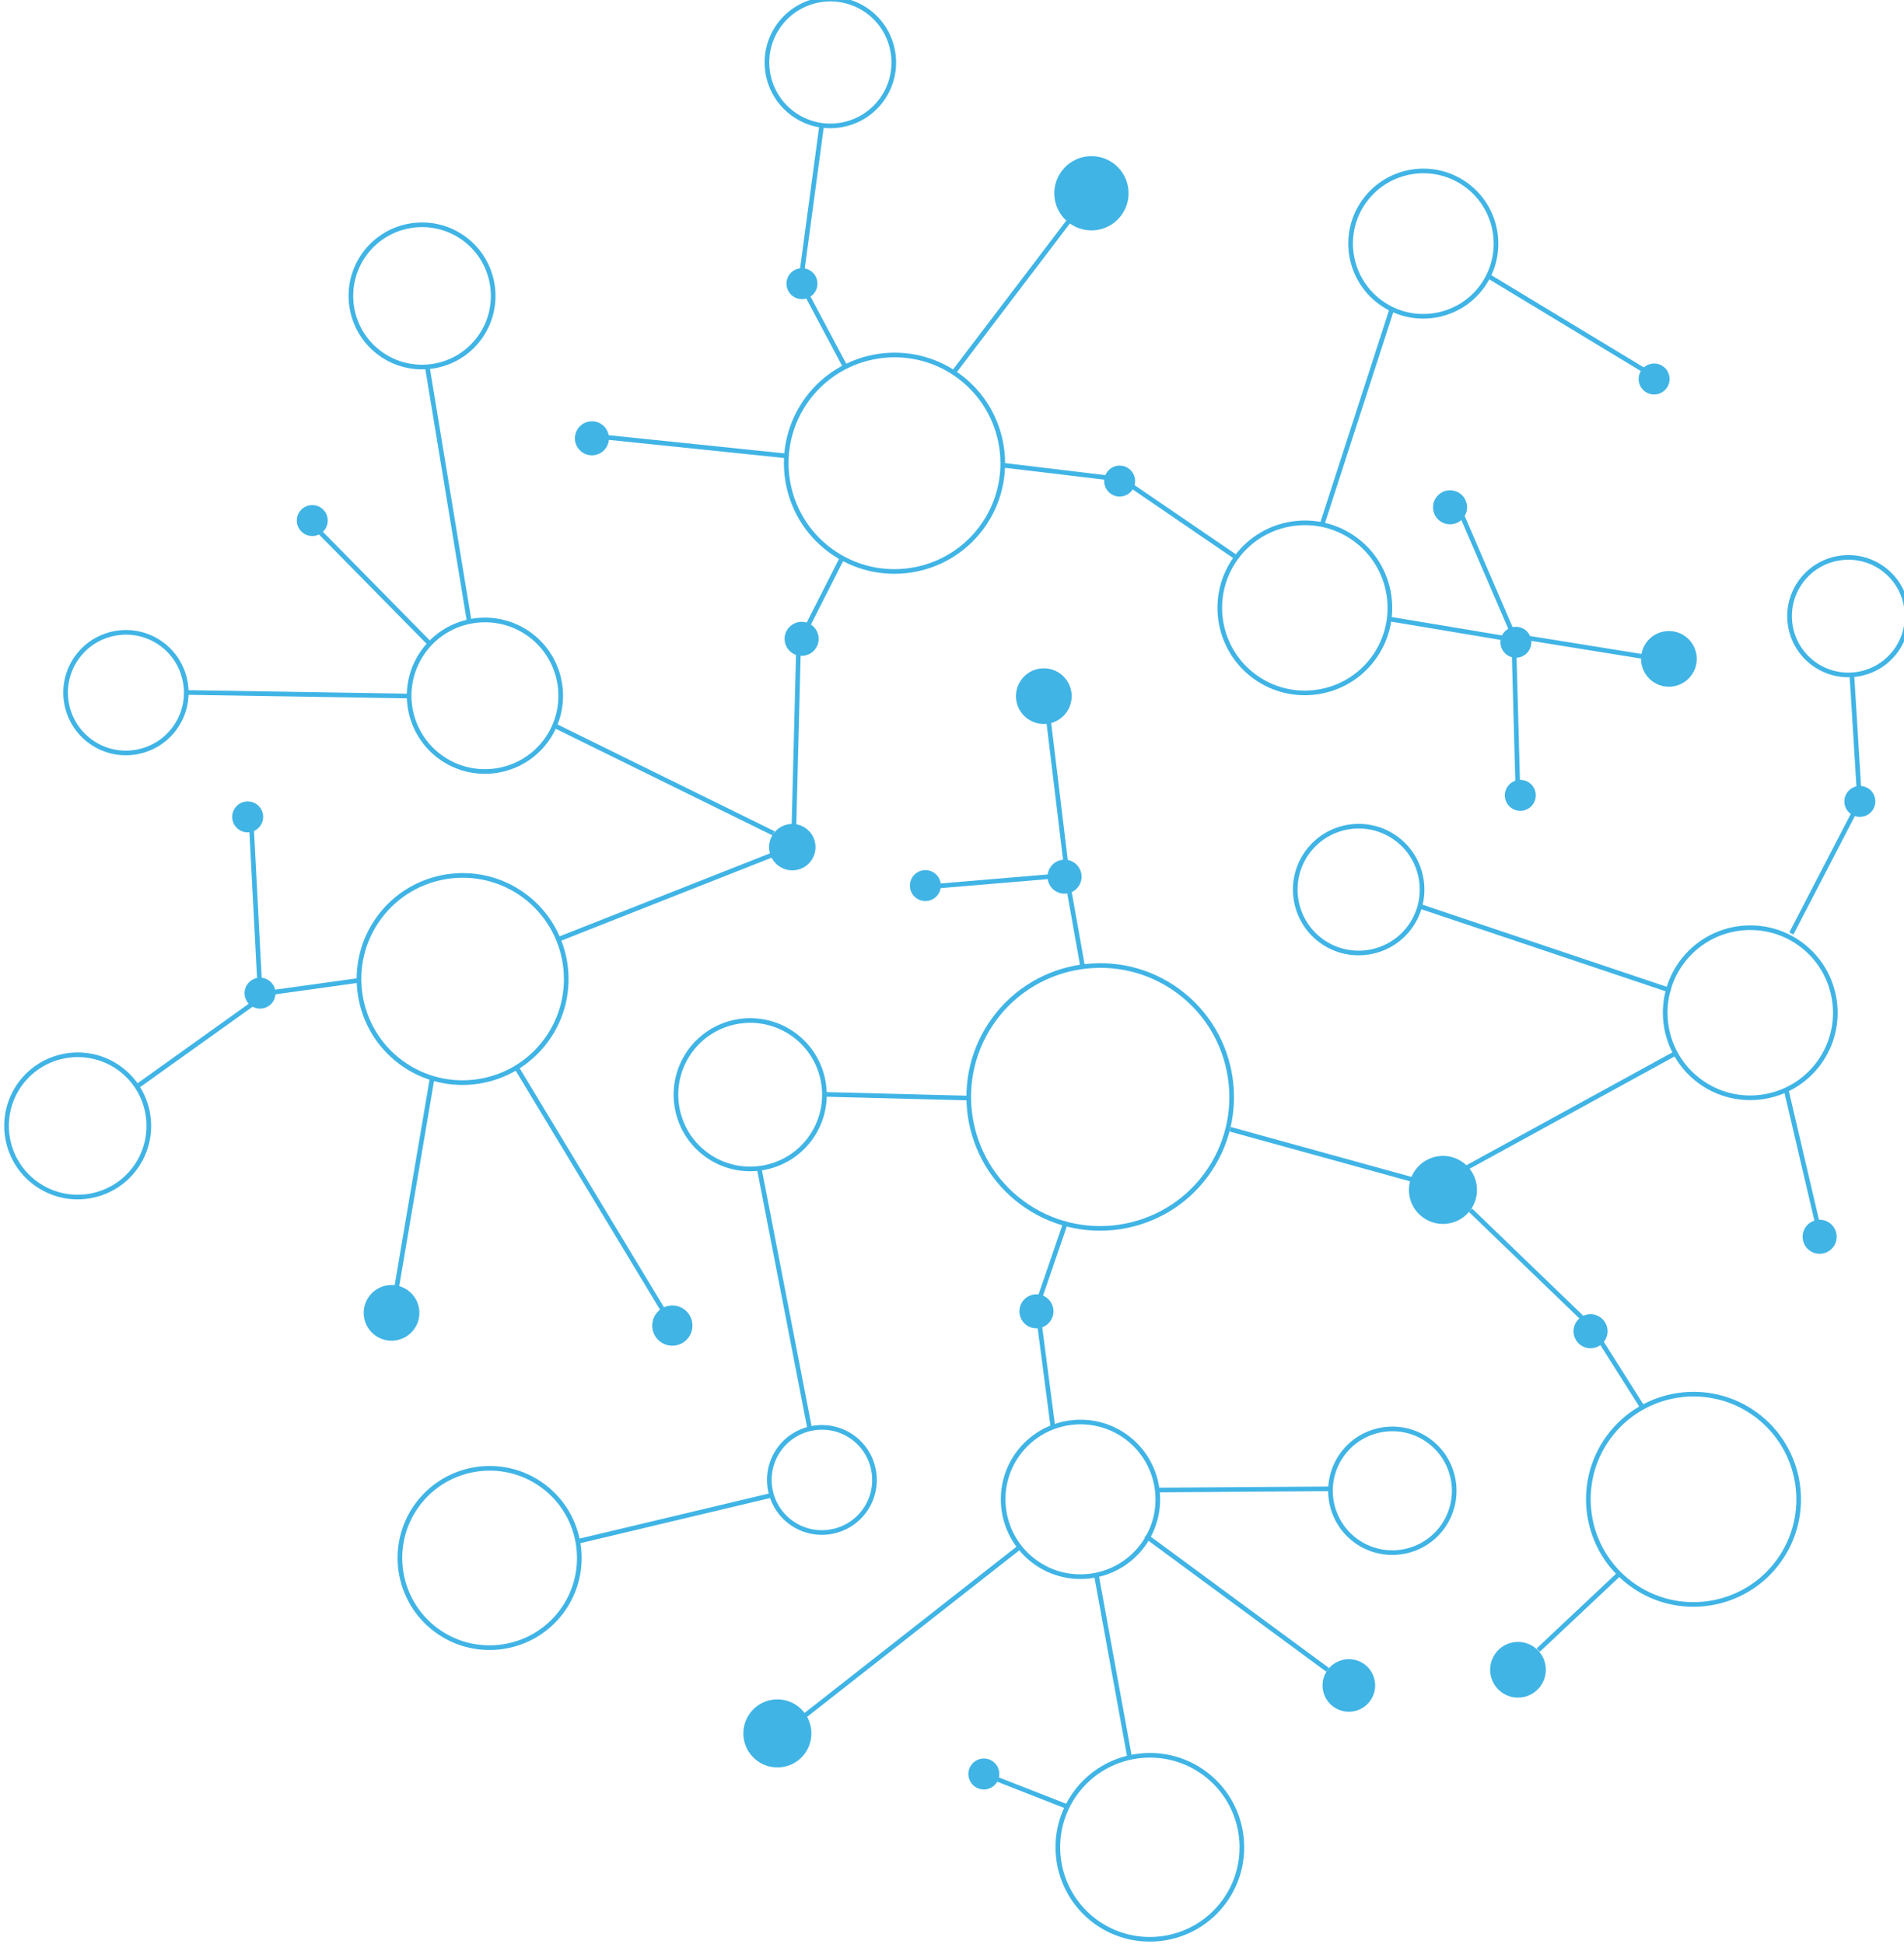<?xml version="1.0" encoding="UTF-8" standalone="no"?>
<!-- Created with Inkscape (http://www.inkscape.org/) -->

<svg
   xmlns:dc="http://purl.org/dc/elements/1.1/"
   xmlns:cc="http://creativecommons.org/ns#"
   xmlns:rdf="http://www.w3.org/1999/02/22-rdf-syntax-ns#"
   xmlns:svg="http://www.w3.org/2000/svg"
   xmlns="http://www.w3.org/2000/svg"
   xmlns:sodipodi="http://sodipodi.sourceforge.net/DTD/sodipodi-0.dtd"
   xmlns:inkscape="http://www.inkscape.org/namespaces/inkscape"
   width="36.852mm"
   height="37.626mm"
   viewBox="0 0 36.852 37.626"
   version="1.1"
   id="svg7529"
   inkscape:version="0.92.3 (2405546, 2018-03-11)"
   sodipodi:docname="jax-cyan.svg">
  <defs
     id="defs7523">
    <clipPath
       clipPathUnits="userSpaceOnUse"
       id="clipPath818">
      <path
         d="M 0,792 H 612 V 0 H 0 Z"
         id="path816"
         inkscape:connector-curvature="0" />
    </clipPath>
  </defs>
  <sodipodi:namedview
     id="base"
     pagecolor="#ffffff"
     bordercolor="#666666"
     borderopacity="1.0"
     inkscape:pageopacity="0.0"
     inkscape:pageshadow="2"
     inkscape:zoom="0.35"
     inkscape:cx="509.64213"
     inkscape:cy="288.24743"
     inkscape:document-units="mm"
     inkscape:current-layer="layer1"
     showgrid="false"
     fit-margin-top="0"
     fit-margin-left="0"
     fit-margin-right="0"
     fit-margin-bottom="0"
     inkscape:window-width="1920"
     inkscape:window-height="1051"
     inkscape:window-x="1920"
     inkscape:window-y="0"
     inkscape:window-maximized="1" />
  <g
     inkscape:label="Layer 1"
     inkscape:groupmode="layer"
     id="layer1"
     transform="translate(148.45,-187.473)">
    <g
       transform="matrix(0.353,0,0,-0.353,-277.4,285.816)"
       id="g812">
      <g
         id="g814"
         clip-path="url(#clipPath818)">
        <g
           id="g820"
           transform="translate(406.419,184.638)">
          <path
             d="m 0,0 c 0.61,0.83 1.779,1.008 2.608,0.396 0.83,-0.612 1.008,-1.78 0.398,-2.61 C 2.395,-3.044 1.226,-3.221 0.396,-2.608 -0.435,-1.998 -0.611,-0.83 0,0"
             style="fill:#40b4e5;fill-opacity:1;fill-rule:nonzero;stroke:none"
             id="path822"
             inkscape:connector-curvature="0" />
        </g>
        <g
           id="g824"
           transform="translate(418.558,181.808)">
          <path
             d="M 0,0 C 0.278,0.377 0.81,0.458 1.187,0.18 1.564,-0.098 1.645,-0.629 1.366,-1.006 1.088,-1.383 0.558,-1.464 0.181,-1.187 -0.197,-0.908 -0.277,-0.377 0,0"
             style="fill:#40b4e5;fill-opacity:1;fill-rule:nonzero;stroke:none"
             id="path826"
             inkscape:connector-curvature="0" />
        </g>
        <g
           id="g828"
           transform="translate(401.274,206.55)">
          <path
             d="M 0,0 C 0.36,0.49 1.051,0.595 1.542,0.234 2.032,-0.128 2.137,-0.818 1.775,-1.308 1.415,-1.798 0.725,-1.903 0.233,-1.542 -0.256,-1.18 -0.361,-0.49 0,0"
             style="fill:#40b4e5;fill-opacity:1;fill-rule:nonzero;stroke:none"
             id="path830"
             inkscape:connector-curvature="0" />
        </g>
        <g
           id="g832"
           transform="translate(385.537,207.5)">
          <path
             d="M 0,0 C 0.5,0.679 1.456,0.823 2.135,0.323 2.813,-0.177 2.959,-1.133 2.459,-1.812 1.958,-2.49 1.003,-2.637 0.324,-2.136 -0.355,-1.636 -0.5,-0.68 0,0"
             style="fill:#40b4e5;fill-opacity:1;fill-rule:nonzero;stroke:none"
             id="path834"
             inkscape:connector-curvature="0" />
        </g>
        <g
           id="g836"
           transform="translate(378.873,224.63)">
          <path
             d="M 0,0 C 0.278,0.377 0.809,0.458 1.187,0.18 1.563,-0.098 1.644,-0.629 1.366,-1.006 1.088,-1.383 0.557,-1.464 0.18,-1.187 -0.198,-0.908 -0.278,-0.377 0,0"
             style="fill:#40b4e5;fill-opacity:1;fill-rule:nonzero;stroke:none"
             id="path838"
             inkscape:connector-curvature="0" />
        </g>
        <g
           id="g840"
           transform="translate(378.195,234.296)">
          <path
             d="M 0,0 C 0.278,0.377 0.81,0.458 1.187,0.18 1.564,-0.099 1.645,-0.629 1.366,-1.006 1.088,-1.383 0.557,-1.464 0.18,-1.187 -0.198,-0.908 -0.278,-0.377 0,0"
             style="fill:#40b4e5;fill-opacity:1;fill-rule:nonzero;stroke:none"
             id="path842"
             inkscape:connector-curvature="0" />
        </g>
        <g
           id="g844"
           transform="translate(407.715,232.889)">
          <path
             d="M 0,0 C 0.417,0.565 1.214,0.687 1.778,0.27 2.346,-0.147 2.466,-0.943 2.05,-1.51 1.632,-2.076 0.836,-2.196 0.27,-1.78 -0.296,-1.363 -0.417,-0.566 0,0"
             style="fill:#40b4e5;fill-opacity:1;fill-rule:nonzero;stroke:none"
             id="path846"
             inkscape:connector-curvature="0" />
        </g>
        <g
           id="g848"
           transform="translate(415.353,230.528)">
          <path
             d="M 0,0 C 0.278,0.377 0.809,0.458 1.187,0.18 1.563,-0.098 1.644,-0.629 1.366,-1.006 1.088,-1.383 0.557,-1.464 0.18,-1.187 -0.198,-0.908 -0.278,-0.377 0,0"
             style="fill:#40b4e5;fill-opacity:1;fill-rule:nonzero;stroke:none"
             id="path850"
             inkscape:connector-curvature="0" />
        </g>
        <g
           id="g852"
           transform="translate(381.736,250.548)">
          <path
             d="M 0,0 C 0.278,0.377 0.81,0.458 1.187,0.18 1.564,-0.099 1.645,-0.629 1.366,-1.006 1.089,-1.384 0.558,-1.464 0.181,-1.187 -0.197,-0.908 -0.277,-0.377 0,0"
             style="fill:#40b4e5;fill-opacity:1;fill-rule:nonzero;stroke:none"
             id="path854"
             inkscape:connector-curvature="0" />
        </g>
        <g
           id="g856"
           transform="translate(422.916,231.068)">
          <path
             d="M 0,0 C 0.306,0.415 0.89,0.503 1.305,0.198 1.72,-0.107 1.808,-0.691 1.503,-1.106 1.197,-1.521 0.613,-1.609 0.198,-1.305 -0.217,-0.999 -0.305,-0.415 0,0"
             style="fill:#40b4e5;fill-opacity:1;fill-rule:nonzero;stroke:none"
             id="path858"
             inkscape:connector-curvature="0" />
        </g>
        <g
           id="g860"
           transform="translate(421.301,241.32)">
          <path
             d="M 0,0 C 0.5,0.679 1.456,0.824 2.135,0.324 2.813,-0.176 2.959,-1.132 2.459,-1.812 1.958,-2.49 1.003,-2.635 0.324,-2.135 -0.355,-1.635 -0.5,-0.679 0,0"
             style="fill:#40b4e5;fill-opacity:1;fill-rule:nonzero;stroke:none"
             id="path862"
             inkscape:connector-curvature="0" />
        </g>
        <g
           id="g864"
           transform="translate(408.5,244.111)">
          <path
             d="M 0,0 C 0.306,0.414 0.89,0.503 1.305,0.197 1.719,-0.108 1.808,-0.692 1.503,-1.107 1.196,-1.521 0.612,-1.61 0.197,-1.306 -0.218,-0.999 -0.306,-0.415 0,0"
             style="fill:#40b4e5;fill-opacity:1;fill-rule:nonzero;stroke:none"
             id="path866"
             inkscape:connector-curvature="0" />
        </g>
        <g
           id="g868"
           transform="translate(397.002,255.108)">
          <path
             d="M 0,0 C 0.307,0.415 0.891,0.503 1.306,0.198 1.72,-0.108 1.809,-0.692 1.502,-1.107 1.197,-1.521 0.613,-1.61 0.198,-1.306 -0.217,-0.999 -0.306,-0.415 0,0"
             style="fill:#40b4e5;fill-opacity:1;fill-rule:nonzero;stroke:none"
             id="path870"
             inkscape:connector-curvature="0" />
        </g>
        <g
           id="g872"
           transform="translate(408.586,263.54)">
          <path
             d="M 0,0 C 0.278,0.377 0.809,0.457 1.187,0.18 1.564,-0.099 1.644,-0.63 1.366,-1.007 1.088,-1.384 0.557,-1.465 0.18,-1.187 -0.198,-0.908 -0.278,-0.378 0,0"
             style="fill:#40b4e5;fill-opacity:1;fill-rule:nonzero;stroke:none"
             id="path874"
             inkscape:connector-curvature="0" />
        </g>
        <g
           id="g876"
           transform="translate(423.503,269.2)">
          <path
             d="M 0,0 C 0.667,0.906 1.941,1.099 2.847,0.432 3.752,-0.235 3.944,-1.509 3.277,-2.415 2.61,-3.32 1.337,-3.514 0.432,-2.847 -0.475,-2.18 -0.667,-0.906 0,0"
             style="fill:#40b4e5;fill-opacity:1;fill-rule:nonzero;stroke:none"
             id="path878"
             inkscape:connector-curvature="0" />
        </g>
        <g
           id="g880"
           transform="translate(426.004,252.712)">
          <path
             d="M 0,0 C 0.278,0.377 0.809,0.458 1.187,0.181 1.563,-0.098 1.644,-0.629 1.366,-1.006 1.088,-1.383 0.557,-1.465 0.18,-1.187 -0.198,-0.907 -0.278,-0.377 0,0"
             style="fill:#40b4e5;fill-opacity:1;fill-rule:nonzero;stroke:none"
             id="path882"
             inkscape:connector-curvature="0" />
        </g>
        <g
           id="g884"
           transform="translate(444.053,251.324)">
          <path
             d="M 0,0 C 0.306,0.415 0.89,0.504 1.305,0.198 1.719,-0.107 1.808,-0.691 1.502,-1.106 1.196,-1.521 0.612,-1.609 0.197,-1.305 -0.218,-0.999 -0.307,-0.415 0,0"
             style="fill:#40b4e5;fill-opacity:1;fill-rule:nonzero;stroke:none"
             id="path886"
             inkscape:connector-curvature="0" />
        </g>
        <g
           id="g888"
           transform="translate(447.731,243.873)">
          <path
             d="M 0,0 C 0.277,0.377 0.809,0.458 1.187,0.181 1.563,-0.098 1.644,-0.629 1.365,-1.006 1.088,-1.383 0.557,-1.464 0.18,-1.187 -0.198,-0.907 -0.278,-0.377 0,0"
             style="fill:#40b4e5;fill-opacity:1;fill-rule:nonzero;stroke:none"
             id="path890"
             inkscape:connector-curvature="0" />
        </g>
        <g
           id="g892"
           transform="translate(447.974,235.477)">
          <path
             d="M 0,0 C 0.277,0.377 0.81,0.458 1.187,0.181 1.563,-0.098 1.644,-0.629 1.365,-1.006 1.089,-1.383 0.557,-1.465 0.18,-1.187 -0.197,-0.909 -0.278,-0.377 0,0"
             style="fill:#40b4e5;fill-opacity:1;fill-rule:nonzero;stroke:none"
             id="path894"
             inkscape:connector-curvature="0" />
        </g>
        <g
           id="g896"
           transform="translate(455.574,243.364)">
          <path
             d="M 0,0 C 0.5,0.68 1.456,0.824 2.136,0.324 2.814,-0.176 2.959,-1.132 2.459,-1.811 1.958,-2.489 1.003,-2.635 0.324,-2.135 -0.354,-1.635 -0.5,-0.679 0,0"
             style="fill:#40b4e5;fill-opacity:1;fill-rule:nonzero;stroke:none"
             id="path898"
             inkscape:connector-curvature="0" />
        </g>
        <g
           id="g900"
           transform="translate(455.31,258.31)">
          <path
             d="M 0,0 C 0.277,0.377 0.81,0.458 1.187,0.181 1.563,-0.098 1.644,-0.629 1.366,-1.006 1.088,-1.384 0.557,-1.465 0.18,-1.187 -0.197,-0.908 -0.278,-0.377 0,0"
             style="fill:#40b4e5;fill-opacity:1;fill-rule:nonzero;stroke:none"
             id="path902"
             inkscape:connector-curvature="0" />
        </g>
        <g
           id="g904"
           transform="translate(466.59,235.145)">
          <path
             d="M 0,0 C 0.278,0.377 0.809,0.458 1.187,0.181 1.563,-0.098 1.644,-0.629 1.366,-1.006 1.088,-1.383 0.557,-1.464 0.18,-1.187 -0.198,-0.908 -0.278,-0.377 0,0"
             style="fill:#40b4e5;fill-opacity:1;fill-rule:nonzero;stroke:none"
             id="path906"
             inkscape:connector-curvature="0" />
        </g>
        <g
           id="g908"
           transform="translate(464.318,211.32)">
          <path
             d="M 0,0 C 0.307,0.415 0.891,0.503 1.306,0.198 1.72,-0.107 1.809,-0.691 1.503,-1.106 1.197,-1.521 0.613,-1.609 0.198,-1.305 -0.217,-0.999 -0.306,-0.415 0,0"
             style="fill:#40b4e5;fill-opacity:1;fill-rule:nonzero;stroke:none"
             id="path910"
             inkscape:connector-curvature="0" />
        </g>
        <g
           id="g912"
           transform="translate(442.912,214.443)">
          <path
             d="M 0,0 C 0.611,0.83 1.78,1.008 2.609,0.396 3.44,-0.216 3.617,-1.384 3.006,-2.214 2.396,-3.043 1.227,-3.221 0.396,-2.608 -0.434,-1.998 -0.61,-0.83 0,0"
             style="fill:#40b4e5;fill-opacity:1;fill-rule:nonzero;stroke:none"
             id="path914"
             inkscape:connector-curvature="0" />
        </g>
        <g
           id="g916"
           transform="translate(451.757,206.139)">
          <path
             d="M 0,0 C 0.306,0.415 0.89,0.503 1.305,0.197 1.719,-0.108 1.808,-0.692 1.502,-1.107 1.197,-1.521 0.613,-1.61 0.198,-1.306 -0.217,-0.999 -0.306,-0.415 0,0"
             style="fill:#40b4e5;fill-opacity:1;fill-rule:nonzero;stroke:none"
             id="path918"
             inkscape:connector-curvature="0" />
        </g>
        <g
           id="g920"
           transform="translate(447.299,187.928)">
          <path
             d="m 0,0 c 0.5,0.679 1.456,0.823 2.135,0.323 0.68,-0.5 0.824,-1.455 0.324,-2.135 C 1.959,-2.49 1.003,-2.637 0.324,-2.136 -0.354,-1.636 -0.5,-0.68 0,0"
             style="fill:#40b4e5;fill-opacity:1;fill-rule:nonzero;stroke:none"
             id="path922"
             inkscape:connector-curvature="0" />
        </g>
        <g
           id="g924"
           transform="translate(438.094,187.017)">
          <path
             d="M 0,0 C 0.473,0.641 1.375,0.777 2.016,0.306 2.657,-0.167 2.795,-1.069 2.321,-1.711 1.85,-2.353 0.946,-2.489 0.306,-2.017 -0.335,-1.544 -0.473,-0.642 0,0"
             style="fill:#40b4e5;fill-opacity:1;fill-rule:nonzero;stroke:none"
             id="path926"
             inkscape:connector-curvature="0" />
        </g>
        <g
           id="g928"
           transform="translate(421.375,207.232)">
          <path
             d="M 0,0 C 0.306,0.415 0.89,0.504 1.305,0.198 1.719,-0.107 1.808,-0.691 1.503,-1.106 1.197,-1.521 0.613,-1.609 0.198,-1.305 -0.217,-0.999 -0.306,-0.415 0,0"
             style="fill:#40b4e5;fill-opacity:1;fill-rule:nonzero;stroke:none"
             id="path930"
             inkscape:connector-curvature="0" />
        </g>
        <g
           id="g932"
           transform="translate(431.414,181.452)">
          <path
             d="m 0,0 c 2.297,-1.691 2.79,-4.937 1.098,-7.235 -1.693,-2.298 -4.939,-2.79 -7.236,-1.099 -2.299,1.693 -2.79,4.939 -1.098,7.236 C -5.543,1.2 -2.297,1.692 0,0 m -5.987,-8.129 c 2.184,-1.608 5.271,-1.141 6.88,1.044 1.609,2.186 1.141,5.272 -1.044,6.88 -2.185,1.609 -5.271,1.142 -6.88,-1.044 -1.61,-2.184 -1.141,-5.27 1.044,-6.88"
             style="fill:#40b4e5;fill-opacity:1;fill-rule:nonzero;stroke:none"
             id="path934"
             inkscape:connector-curvature="0" />
        </g>
        <g
           id="g936"
           transform="translate(427.132,199.885)">
          <path
             d="m 0,0 c 1.939,-1.429 2.355,-4.169 0.926,-6.109 -1.428,-1.94 -4.169,-2.355 -6.108,-0.927 -1.94,1.429 -2.356,4.17 -0.928,6.109 C -4.681,1.013 -1.94,1.429 0,0 m -5.031,-6.831 c 1.826,-1.346 4.407,-0.954 5.752,0.873 1.346,1.827 0.955,4.408 -0.872,5.753 -1.827,1.346 -4.408,0.954 -5.754,-0.873 -1.345,-1.826 -0.954,-4.407 0.874,-5.753"
             style="fill:#40b4e5;fill-opacity:1;fill-rule:nonzero;stroke:none"
             id="path938"
             inkscape:connector-curvature="0" />
        </g>
        <g
           id="g940"
           transform="translate(443.728,199.672)">
          <path
             d="M 0,0 C 1.562,-1.15 1.897,-3.359 0.747,-4.923 -0.404,-6.485 -2.613,-6.82 -4.176,-5.669 -5.739,-4.518 -6.074,-2.31 -4.922,-0.747 -3.771,0.816 -1.563,1.151 0,0 m -4.025,-5.464 c 1.451,-1.069 3.499,-0.758 4.567,0.693 1.067,1.45 0.757,3.499 -0.693,4.566 -1.451,1.068 -3.499,0.758 -4.567,-0.692 -1.068,-1.451 -0.758,-3.499 0.693,-4.567"
             style="fill:#40b4e5;fill-opacity:1;fill-rule:nonzero;stroke:none"
             id="path942"
             inkscape:connector-curvature="0" />
        </g>
        <g
           id="g944"
           transform="translate(461.649,201.117)">
          <path
             d="m 0,0 c 2.618,-1.929 3.179,-5.628 1.251,-8.244 -1.928,-2.618 -5.626,-3.179 -8.244,-1.25 -2.617,1.928 -3.178,5.626 -1.25,8.243 C -6.315,1.366 -2.618,1.928 0,0 m -6.842,-9.289 c 2.505,-1.846 6.044,-1.31 7.889,1.195 1.844,2.504 1.307,6.043 -1.198,7.889 -2.504,1.845 -6.042,1.308 -7.887,-1.197 -1.845,-2.504 -1.308,-6.043 1.196,-7.887"
             style="fill:#40b4e5;fill-opacity:1;fill-rule:nonzero;stroke:none"
             id="path946"
             inkscape:connector-curvature="0" />
        </g>
        <g
           id="g948"
           transform="translate(429.974,224.343)">
          <path
             d="m 0,0 c 3.258,-2.4 3.956,-7.002 1.557,-10.26 -2.4,-3.259 -7.003,-3.956 -10.261,-1.557 -3.257,2.4 -3.956,7.003 -1.556,10.26 C -7.861,1.702 -3.258,2.398 0,0 m -8.553,-11.612 c 3.145,-2.317 7.588,-1.642 9.905,1.503 2.316,3.145 1.642,7.588 -1.503,9.904 -3.145,2.316 -7.588,1.642 -9.905,-1.502 -2.316,-3.146 -1.642,-7.588 1.503,-9.905"
             style="fill:#40b4e5;fill-opacity:1;fill-rule:nonzero;stroke:none"
             id="path950"
             inkscape:connector-curvature="0" />
        </g>
        <g
           id="g952"
           transform="translate(408.921,221.938)">
          <path
             d="M 0,0 C 1.865,-1.373 2.264,-4.007 0.891,-5.871 -0.482,-7.736 -3.116,-8.135 -4.981,-6.762 -6.845,-5.389 -7.245,-2.755 -5.872,-0.89 -4.499,0.974 -1.865,1.373 0,0 m -4.83,-6.557 c 1.752,-1.29 4.226,-0.915 5.516,0.836 1.29,1.752 0.914,4.226 -0.837,5.516 -1.751,1.29 -4.226,0.915 -5.516,-0.836 -1.29,-1.752 -0.914,-4.226 0.837,-5.516"
             style="fill:#40b4e5;fill-opacity:1;fill-rule:nonzero;stroke:none"
             id="path954"
             inkscape:connector-curvature="0" />
        </g>
        <g
           id="g956"
           transform="translate(412.149,199.856)">
          <path
             d="m 0,0 c 1.337,-0.985 1.623,-2.874 0.638,-4.211 -0.985,-1.337 -2.873,-1.623 -4.21,-0.639 -1.337,0.985 -1.624,2.875 -0.639,4.211 C -3.227,0.698 -1.337,0.985 0,0 m -3.421,-4.645 c 1.224,-0.901 2.952,-0.639 3.855,0.585 0.901,1.224 0.638,2.955 -0.585,3.855 -1.224,0.902 -2.954,0.64 -3.855,-0.585 -0.902,-1.224 -0.64,-2.953 0.585,-3.855"
             style="fill:#40b4e5;fill-opacity:1;fill-rule:nonzero;stroke:none"
             id="path958"
             inkscape:connector-curvature="0" />
        </g>
        <g
           id="g960"
           transform="translate(395.137,197.216)">
          <path
             d="M 0,0 C 2.241,-1.651 2.721,-4.817 1.071,-7.059 -0.58,-9.3 -3.746,-9.78 -5.987,-8.13 -8.229,-6.479 -8.709,-3.313 -7.059,-1.071 -5.407,1.17 -2.241,1.65 0,0 m -5.836,-7.925 c 2.128,-1.566 5.134,-1.11 6.702,1.018 1.567,2.128 1.111,5.135 -1.017,6.702 -2.128,1.566 -5.135,1.11 -6.703,-1.018 -1.566,-2.128 -1.11,-5.133 1.018,-6.702"
             style="fill:#40b4e5;fill-opacity:1;fill-rule:nonzero;stroke:none"
             id="path962"
             inkscape:connector-curvature="0" />
        </g>
        <g
           id="g964"
           transform="translate(394.109,229.581)">
          <path
             d="m 0,0 c 2.58,-1.9 3.133,-5.545 1.232,-8.125 -1.9,-2.581 -5.545,-3.134 -8.125,-1.234 -2.58,1.901 -3.132,5.546 -1.232,8.126 C -6.225,1.347 -2.58,1.9 0,0 m -6.742,-9.154 c 2.468,-1.816 5.952,-1.288 7.769,1.18 1.818,2.467 1.289,5.952 -1.177,7.769 -2.468,1.817 -5.953,1.288 -7.77,-1.179 -1.816,-2.467 -1.289,-5.953 1.178,-7.77"
             style="fill:#40b4e5;fill-opacity:1;fill-rule:nonzero;stroke:none"
             id="path966"
             inkscape:connector-curvature="0" />
        </g>
        <g
           id="g968"
           transform="translate(371.947,220.091)">
          <path
             d="M 0,0 C 1.789,-1.318 2.172,-3.845 0.854,-5.635 -0.463,-7.424 -2.991,-7.807 -4.78,-6.489 -6.569,-5.171 -6.952,-2.645 -5.635,-0.855 -4.317,0.934 -1.789,1.318 0,0 m -4.629,-6.284 c 1.676,-1.236 4.044,-0.876 5.279,0.8 1.234,1.677 0.875,4.045 -0.801,5.279 -1.676,1.234 -4.044,0.875 -5.279,-0.801 -1.234,-1.676 -0.875,-4.044 0.801,-5.278"
             style="fill:#40b4e5;fill-opacity:1;fill-rule:nonzero;stroke:none"
             id="path970"
             inkscape:connector-curvature="0" />
        </g>
        <g
           id="g972"
           transform="translate(374.239,243.373)">
          <path
             d="M 0,0 C 1.526,-1.124 1.854,-3.278 0.73,-4.804 -0.394,-6.33 -2.549,-6.655 -4.075,-5.532 -5.6,-4.409 -5.927,-2.254 -4.804,-0.729 -3.68,0.797 -1.524,1.123 0,0 m -3.924,-5.328 c 1.412,-1.04 3.408,-0.737 4.449,0.676 1.04,1.412 0.737,3.407 -0.675,4.447 -1.412,1.04 -3.409,0.738 -4.449,-0.675 -1.04,-1.412 -0.737,-3.407 0.675,-4.448"
             style="fill:#40b4e5;fill-opacity:1;fill-rule:nonzero;stroke:none"
             id="path974"
             inkscape:connector-curvature="0" />
        </g>
        <g
           id="g976"
           transform="translate(394.427,243.888)">
          <path
             d="m 0,0 c 1.903,-1.401 2.31,-4.09 0.909,-5.99 -1.401,-1.903 -4.088,-2.311 -5.99,-0.909 -1.902,1.401 -2.311,4.087 -0.909,5.99 C -4.589,0.992 -1.902,1.4 0,0 m -4.93,-6.694 c 1.788,-1.319 4.317,-0.936 5.634,0.853 1.317,1.789 0.934,4.318 -0.855,5.636 C -1.94,1.112 -4.468,0.729 -5.785,-1.061 -7.104,-2.85 -6.72,-5.376 -4.93,-6.694"
             style="fill:#40b4e5;fill-opacity:1;fill-rule:nonzero;stroke:none"
             id="path978"
             inkscape:connector-curvature="0" />
        </g>
        <g
           id="g980"
           transform="translate(390.828,265.608)">
          <path
             d="M 0,0 C 1.789,-1.317 2.172,-3.845 0.854,-5.634 -0.463,-7.423 -2.99,-7.807 -4.779,-6.488 -6.568,-5.171 -6.952,-2.644 -5.634,-0.854 -4.316,0.935 -1.789,1.318 0,0 m -4.629,-6.283 c 1.676,-1.236 4.044,-0.875 5.279,0.8 1.235,1.676 0.875,4.045 -0.8,5.278 -1.677,1.235 -4.044,0.875 -5.279,-0.801 -1.235,-1.676 -0.876,-4.044 0.8,-5.277"
             style="fill:#40b4e5;fill-opacity:1;fill-rule:nonzero;stroke:none"
             id="path982"
             inkscape:connector-curvature="0" />
        </g>
        <g
           id="g984"
           transform="translate(417.94,258.072)">
          <path
             d="m 0,0 c 2.693,-1.984 3.271,-5.788 1.286,-8.481 -1.983,-2.693 -5.788,-3.271 -8.48,-1.288 -2.694,1.984 -3.271,5.789 -1.287,8.482 C -6.498,1.406 -2.692,1.983 0,0 m -7.044,-9.563 c 2.579,-1.901 6.226,-1.347 8.125,1.233 1.901,2.58 1.348,6.225 -1.231,8.125 -2.58,1.901 -6.226,1.347 -8.126,-1.233 -1.901,-2.581 -1.348,-6.225 1.232,-8.125"
             style="fill:#40b4e5;fill-opacity:1;fill-rule:nonzero;stroke:none"
             id="path986"
             inkscape:connector-curvature="0" />
        </g>
        <g
           id="g988"
           transform="translate(412.966,278.068)">
          <path
             d="m 0,0 c 1.6,-1.18 1.942,-3.44 0.764,-5.041 -1.179,-1.602 -3.441,-1.944 -5.041,-0.766 -1.602,1.18 -1.945,3.441 -0.766,5.041 C -3.863,0.836 -1.602,1.179 0,0 m -4.127,-5.602 c 1.488,-1.095 3.59,-0.776 4.686,0.711 1.095,1.489 0.778,3.589 -0.71,4.686 -1.489,1.096 -3.59,0.776 -4.687,-0.711 -1.096,-1.488 -0.776,-3.589 0.711,-4.686"
             style="fill:#40b4e5;fill-opacity:1;fill-rule:nonzero;stroke:none"
             id="path990"
             inkscape:connector-curvature="0" />
        </g>
        <g
           id="g992"
           transform="translate(445.779,268.545)">
          <path
             d="M 0,0 C 1.825,-1.346 2.217,-3.927 0.872,-5.753 -0.475,-7.579 -3.056,-7.972 -4.882,-6.626 -6.707,-5.281 -7.1,-2.699 -5.754,-0.873 -4.408,0.954 -1.827,1.345 0,0 m -4.729,-6.421 c 1.712,-1.263 4.132,-0.895 5.396,0.818 1.262,1.714 0.895,4.135 -0.818,5.398 -1.714,1.262 -4.135,0.894 -5.399,-0.819 -1.262,-1.714 -0.893,-4.135 0.821,-5.397"
             style="fill:#40b4e5;fill-opacity:1;fill-rule:nonzero;stroke:none"
             id="path994"
             inkscape:connector-curvature="0" />
        </g>
        <g
           id="g996"
           transform="translate(439.685,249.115)">
          <path
             d="M 0,0 C 2.128,-1.567 2.584,-4.574 1.017,-6.702 -0.551,-8.83 -3.558,-9.286 -5.686,-7.719 -7.813,-6.151 -8.27,-3.146 -6.702,-1.018 -5.135,1.111 -2.128,1.567 0,0 m -5.534,-7.514 c 2.014,-1.484 4.862,-1.052 6.346,0.963 1.484,2.015 1.052,4.862 -0.963,6.346 -2.015,1.484 -4.863,1.052 -6.346,-0.963 -1.484,-2.015 -1.053,-4.861 0.963,-6.346"
             style="fill:#40b4e5;fill-opacity:1;fill-rule:nonzero;stroke:none"
             id="path998"
             inkscape:connector-curvature="0" />
        </g>
        <g
           id="g1000"
           transform="translate(441.932,232.71)">
          <path
             d="m 0,0 c 1.601,-1.18 1.942,-3.44 0.764,-5.041 -1.179,-1.602 -3.44,-1.944 -5.041,-0.766 -1.601,1.18 -1.945,3.441 -0.765,5.041 C -3.863,0.836 -1.602,1.179 0,0 m -4.126,-5.603 c 1.487,-1.094 3.59,-0.775 4.685,0.712 1.096,1.489 0.778,3.59 -0.71,4.686 -1.489,1.096 -3.59,0.777 -4.686,-0.711 -1.096,-1.488 -0.777,-3.59 0.711,-4.687"
             style="fill:#40b4e5;fill-opacity:1;fill-rule:nonzero;stroke:none"
             id="path1002"
             inkscape:connector-curvature="0" />
        </g>
        <g
           id="g1004"
           transform="translate(464.107,226.912)">
          <path
             d="M 0,0 C 2.128,-1.568 2.584,-4.574 1.017,-6.702 -0.551,-8.83 -3.557,-9.286 -5.686,-7.719 -7.813,-6.151 -8.27,-3.145 -6.702,-1.017 -5.135,1.111 -2.128,1.567 0,0 m -5.534,-7.514 c 2.014,-1.484 4.862,-1.052 6.346,0.963 1.484,2.015 1.052,4.863 -0.963,6.346 -2.015,1.484 -4.862,1.052 -6.346,-0.963 -1.484,-2.015 -1.053,-4.861 0.963,-6.346"
             style="fill:#40b4e5;fill-opacity:1;fill-rule:nonzero;stroke:none"
             id="path1006"
             inkscape:connector-curvature="0" />
        </g>
        <g
           id="g1008"
           transform="translate(468.629,247.499)">
          <path
             d="m 0,0 c 1.488,-1.096 1.808,-3.198 0.712,-4.686 -1.097,-1.488 -3.198,-1.806 -4.687,-0.71 -1.488,1.095 -1.805,3.197 -0.71,4.685 C -3.589,0.776 -1.487,1.096 0,0 m -3.823,-5.191 c 1.375,-1.013 3.316,-0.719 4.33,0.656 1.012,1.375 0.718,3.317 -0.657,4.33 -1.375,1.012 -3.318,0.717 -4.329,-0.657 -1.013,-1.375 -0.718,-3.317 0.656,-4.329"
             style="fill:#40b4e5;fill-opacity:1;fill-rule:nonzero;stroke:none"
             id="path1010"
             inkscape:connector-curvature="0" />
        </g>
        <g
           id="g1012"
           transform="translate(423.867,179.63)">
          <path
             d="m 0,0 -0.093,-0.237 -4.58,1.794 0.092,0.236 z"
             style="fill:#40b4e5;fill-opacity:1;fill-rule:nonzero;stroke:none"
             id="path1014"
             inkscape:connector-curvature="0" />
        </g>
        <g
           id="g1016"
           transform="translate(425.532,192.273)">
          <path
             d="m 0,0 1.818,-9.979 -0.251,-0.044 -1.818,9.978 z"
             style="fill:#40b4e5;fill-opacity:1;fill-rule:nonzero;stroke:none"
             id="path1018"
             inkscape:connector-curvature="0" />
        </g>
        <g
           id="g1020"
           transform="translate(421.209,193.911)">
          <path
             d="m 0,0 0.156,-0.2 -11.981,-9.404 -0.157,0.202 z"
             style="fill:#40b4e5;fill-opacity:1;fill-rule:nonzero;stroke:none"
             id="path1022"
             inkscape:connector-curvature="0" />
        </g>
        <g
           id="g1024"
           transform="translate(428.196,194.465)">
          <path
             d="M 0,0 9.973,-7.347 9.822,-7.552 -0.151,-0.205 Z"
             style="fill:#40b4e5;fill-opacity:1;fill-rule:nonzero;stroke:none"
             id="path1026"
             inkscape:connector-curvature="0" />
        </g>
        <g
           id="g1028"
           transform="translate(428.709,197.005)">
          <path
             d="M 0,0 0.002,-0.255 9.638,-0.187 9.636,0.067 Z"
             style="fill:#40b4e5;fill-opacity:1;fill-rule:nonzero;stroke:none"
             id="path1030"
             inkscape:connector-curvature="0" />
        </g>
        <g
           id="g1032"
           transform="translate(422.158,206.019)">
          <path
             d="M 0,0 0.746,-5.711 0.998,-5.679 0.253,0.032 Z"
             style="fill:#40b4e5;fill-opacity:1;fill-rule:nonzero;stroke:none"
             id="path1034"
             inkscape:connector-curvature="0" />
        </g>
        <g
           id="g1036"
           transform="translate(423.867,211.556)">
          <path
             d="m 0,0 -1.473,-4.288 -0.241,0.082 1.473,4.289 z"
             style="fill:#40b4e5;fill-opacity:1;fill-rule:nonzero;stroke:none"
             id="path1038"
             inkscape:connector-curvature="0" />
        </g>
        <g
           id="g1040"
           transform="translate(442.85,214.006)">
          <path
             d="m 0,0 -0.068,-0.246 -10.069,2.78 0.068,0.246 z"
             style="fill:#40b4e5;fill-opacity:1;fill-rule:nonzero;stroke:none"
             id="path1042"
             inkscape:connector-curvature="0" />
        </g>
        <g
           id="g1044"
           transform="translate(446.006,212.322)">
          <path
             d="M 0,0 6.469,-6.239 6.291,-6.423 -0.176,-0.185 Z"
             style="fill:#40b4e5;fill-opacity:1;fill-rule:nonzero;stroke:none"
             id="path1046"
             inkscape:connector-curvature="0" />
        </g>
        <g
           id="g1048"
           transform="translate(452.948,205.461)">
          <path
             d="M 0,0 2.555,-4.042 2.339,-4.178 -0.216,-0.136 Z"
             style="fill:#40b4e5;fill-opacity:1;fill-rule:nonzero;stroke:none"
             id="path1050"
             inkscape:connector-curvature="0" />
        </g>
        <g
           id="g1052"
           transform="translate(454.012,192.389)">
          <path
             d="m 0,0 0.174,-0.186 -4.459,-4.195 -0.174,0.185 z"
             style="fill:#40b4e5;fill-opacity:1;fill-rule:nonzero;stroke:none"
             id="path1054"
             inkscape:connector-curvature="0" />
        </g>
        <g
           id="g1056"
           transform="translate(457.167,220.974)">
          <path
             d="m 0,0 0.122,-0.223 -11.483,-6.292 -0.121,0.223 z"
             style="fill:#40b4e5;fill-opacity:1;fill-rule:nonzero;stroke:none"
             id="path1058"
             inkscape:connector-curvature="0" />
        </g>
        <g
           id="g1060"
           transform="translate(463.377,218.773)">
          <path
             d="M 0,0 1.727,-7.383 1.479,-7.442 -0.248,-0.06 Z"
             style="fill:#40b4e5;fill-opacity:1;fill-rule:nonzero;stroke:none"
             id="path1062"
             inkscape:connector-curvature="0" />
        </g>
        <g
           id="g1064"
           transform="translate(467.386,234.584)">
          <path
             d="m 0,0 -3.756,-7.244 -0.225,0.118 3.755,7.243 z"
             style="fill:#40b4e5;fill-opacity:1;fill-rule:nonzero;stroke:none"
             id="path1066"
             inkscape:connector-curvature="0" />
        </g>
        <g
           id="g1068"
           transform="translate(466.714,241.486)">
          <path
             d="M 0,0 0.375,-6.071 0.628,-6.056 0.254,0.016 Z"
             style="fill:#40b4e5;fill-opacity:1;fill-rule:nonzero;stroke:none"
             id="path1070"
             inkscape:connector-curvature="0" />
        </g>
        <g
           id="g1072"
           transform="translate(456.935,224.391)">
          <path
             d="M 0,0 -0.081,-0.24 -13.764,4.357 -13.683,4.6 Z"
             style="fill:#40b4e5;fill-opacity:1;fill-rule:nonzero;stroke:none"
             id="path1074"
             inkscape:connector-curvature="0" />
        </g>
        <g
           id="g1076"
           transform="translate(448.19,242.807)">
          <path
             d="m 0,0 0.199,-7.312 0.255,0.007 -0.2,7.312 z"
             style="fill:#40b4e5;fill-opacity:1;fill-rule:nonzero;stroke:none"
             id="path1078"
             inkscape:connector-curvature="0" />
        </g>
        <g
           id="g1080"
           transform="translate(455.721,242.66)">
          <path
             d="m 0,0 -0.04,-0.251 -6.593,1.063 0.04,0.25 z"
             style="fill:#40b4e5;fill-opacity:1;fill-rule:nonzero;stroke:none"
             id="path1082"
             inkscape:connector-curvature="0" />
        </g>
        <g
           id="g1084"
           transform="translate(445.327,250.943)">
          <path
             d="M 0,0 2.995,-6.947 2.761,-7.048 -0.234,-0.101 Z"
             style="fill:#40b4e5;fill-opacity:1;fill-rule:nonzero;stroke:none"
             id="path1086"
             inkscape:connector-curvature="0" />
        </g>
        <g
           id="g1088"
           transform="translate(448.043,243.679)">
          <path
             d="M 0,0 -0.042,-0.251 -6.516,0.83 -6.475,1.081 Z"
             style="fill:#40b4e5;fill-opacity:1;fill-rule:nonzero;stroke:none"
             id="path1090"
             inkscape:connector-curvature="0" />
        </g>
        <g
           id="g1092"
           transform="translate(441.709,261.529)">
          <path
             d="m 0,0 -3.801,-11.74 -0.242,0.077 3.801,11.741 z"
             style="fill:#40b4e5;fill-opacity:1;fill-rule:nonzero;stroke:none"
             id="path1094"
             inkscape:connector-curvature="0" />
        </g>
        <g
           id="g1096"
           transform="translate(455.768,258.236)">
          <path
             d="m 0,0 -0.132,-0.218 -8.82,5.337 0.134,0.218 z"
             style="fill:#40b4e5;fill-opacity:1;fill-rule:nonzero;stroke:none"
             id="path1098"
             inkscape:connector-curvature="0" />
        </g>
        <g
           id="g1100"
           transform="translate(433.157,248.128)">
          <path
             d="m 0,0 -0.144,-0.21 -5.887,4.022 0.142,0.209 z"
             style="fill:#40b4e5;fill-opacity:1;fill-rule:nonzero;stroke:none"
             id="path1102"
             inkscape:connector-curvature="0" />
        </g>
        <g
           id="g1104"
           transform="translate(420.353,252.944)">
          <path
             d="M 0,0 5.81,-0.696 5.839,-0.443 0.03,0.253 Z"
             style="fill:#40b4e5;fill-opacity:1;fill-rule:nonzero;stroke:none"
             id="path1106"
             inkscape:connector-curvature="0" />
        </g>
        <g
           id="g1108"
           transform="translate(424.218,267.095)">
          <path
             d="m 0,0 0.202,-0.153 -6.727,-8.848 -0.203,0.154 z"
             style="fill:#40b4e5;fill-opacity:1;fill-rule:nonzero;stroke:none"
             id="path1110"
             inkscape:connector-curvature="0" />
        </g>
        <g
           id="g1112"
           transform="translate(409.571,262.64)">
          <path
             d="M 0,0 2.165,-4.069 1.941,-4.189 -0.224,-0.12 Z"
             style="fill:#40b4e5;fill-opacity:1;fill-rule:nonzero;stroke:none"
             id="path1114"
             inkscape:connector-curvature="0" />
        </g>
        <g
           id="g1116"
           transform="translate(410.49,271.801)">
          <path
             d="m 0,0 -1.084,-8.052 -0.252,0.034 1.084,8.052 z"
             style="fill:#40b4e5;fill-opacity:1;fill-rule:nonzero;stroke:none"
             id="path1118"
             inkscape:connector-curvature="0" />
        </g>
        <g
           id="g1120"
           transform="translate(408.533,253.705)">
          <path
             d="m 0,0 -0.026,-0.253 -9.987,1.034 0.028,0.252 z"
             style="fill:#40b4e5;fill-opacity:1;fill-rule:nonzero;stroke:none"
             id="path1122"
             inkscape:connector-curvature="0" />
        </g>
        <g
           id="g1124"
           transform="translate(411.6,247.965)">
          <path
             d="m 0,0 -1.985,-3.911 -0.228,0.115 1.984,3.91 z"
             style="fill:#40b4e5;fill-opacity:1;fill-rule:nonzero;stroke:none"
             id="path1126"
             inkscape:connector-curvature="0" />
        </g>
        <g
           id="g1128"
           transform="translate(408.69,232.816)">
          <path
             d="M 0,0 0.255,-0.006 0.508,9.922 0.254,9.928 Z"
             style="fill:#40b4e5;fill-opacity:1;fill-rule:nonzero;stroke:none"
             id="path1130"
             inkscape:connector-curvature="0" />
        </g>
        <g
           id="g1132"
           transform="translate(423.966,230.199)">
          <path
             d="M 0,0 0.82,-4.607 0.57,-4.652 -0.25,-0.044 Z"
             style="fill:#40b4e5;fill-opacity:1;fill-rule:nonzero;stroke:none"
             id="path1134"
             inkscape:connector-curvature="0" />
        </g>
        <g
           id="g1136"
           transform="translate(422.904,239.193)">
          <path
             d="M 0,0 0.951,-7.865 0.698,-7.896 -0.253,-0.03 Z"
             style="fill:#40b4e5;fill-opacity:1;fill-rule:nonzero;stroke:none"
             id="path1138"
             inkscape:connector-curvature="0" />
        </g>
        <g
           id="g1140"
           transform="translate(416.637,230.123)">
          <path
             d="M 0,0 0.021,-0.254 6.312,0.275 6.291,0.53 Z"
             style="fill:#40b4e5;fill-opacity:1;fill-rule:nonzero;stroke:none"
             id="path1142"
             inkscape:connector-curvature="0" />
        </g>
        <g
           id="g1144"
           transform="translate(407.771,233.003)">
          <path
             d="m 0,0 -0.112,-0.229 -12.065,5.937 0.113,0.229 z"
             style="fill:#40b4e5;fill-opacity:1;fill-rule:nonzero;stroke:none"
             id="path1146"
             inkscape:connector-curvature="0" />
        </g>
        <g
           id="g1148"
           transform="translate(407.661,231.853)">
          <path
             d="m 0,0 0.093,-0.237 -11.737,-4.632 -0.092,0.237 z"
             style="fill:#40b4e5;fill-opacity:1;fill-rule:nonzero;stroke:none"
             id="path1150"
             inkscape:connector-curvature="0" />
        </g>
        <g
           id="g1152"
           transform="translate(388.853,258.484)">
          <path
             d="M 0,0 2.311,-14.029 2.06,-14.069 -0.251,-0.041 Z"
             style="fill:#40b4e5;fill-opacity:1;fill-rule:nonzero;stroke:none"
             id="path1154"
             inkscape:connector-curvature="0" />
        </g>
        <g
           id="g1156"
           transform="translate(382.906,249.526)">
          <path
             d="M 0,0 6.026,-6.124 5.844,-6.303 -0.182,-0.18 Z"
             style="fill:#40b4e5;fill-opacity:1;fill-rule:nonzero;stroke:none"
             id="path1158"
             inkscape:connector-curvature="0" />
        </g>
        <g
           id="g1160"
           transform="translate(375.475,240.49)">
          <path
             d="M 0,0 12.286,-0.199 12.29,0.057 0.005,0.255 Z"
             style="fill:#40b4e5;fill-opacity:1;fill-rule:nonzero;stroke:none"
             id="path1162"
             inkscape:connector-curvature="0" />
        </g>
        <g
           id="g1164"
           transform="translate(380.2,224.293)">
          <path
             d="M 0,0 0.035,-0.253 4.848,0.417 4.812,0.669 Z"
             style="fill:#40b4e5;fill-opacity:1;fill-rule:nonzero;stroke:none"
             id="path1166"
             inkscape:connector-curvature="0" />
        </g>
        <g
           id="g1168"
           transform="translate(379.248,223.77)">
          <path
             d="M 0,0 0.149,-0.207 -6.31,-4.827 -6.459,-4.62 Z"
             style="fill:#40b4e5;fill-opacity:1;fill-rule:nonzero;stroke:none"
             id="path1170"
             inkscape:connector-curvature="0" />
        </g>
        <g
           id="g1172"
           transform="translate(378.96,233.211)">
          <path
             d="m 0,0 0.447,-8.548 0.254,0.013 -0.447,8.55 z"
             style="fill:#40b4e5;fill-opacity:1;fill-rule:nonzero;stroke:none"
             id="path1174"
             inkscape:connector-curvature="0" />
        </g>
        <g
           id="g1176"
           transform="translate(389.122,219.47)">
          <path
             d="m 0,0 -1.986,-11.708 -0.251,0.043 1.986,11.708 z"
             style="fill:#40b4e5;fill-opacity:1;fill-rule:nonzero;stroke:none"
             id="path1178"
             inkscape:connector-curvature="0" />
        </g>
        <g
           id="g1180"
           transform="translate(393.681,220.191)">
          <path
             d="m 0,0 8.591,-14.23 -0.219,-0.131 -8.59,14.228 z"
             style="fill:#40b4e5;fill-opacity:1;fill-rule:nonzero;stroke:none"
             id="path1182"
             inkscape:connector-curvature="0" />
        </g>
        <g
           id="g1184"
           transform="translate(407.03,214.648)">
          <path
             d="M 0,0 2.788,-14.381 2.539,-14.43 -0.25,-0.049 Z"
             style="fill:#40b4e5;fill-opacity:1;fill-rule:nonzero;stroke:none"
             id="path1186"
             inkscape:connector-curvature="0" />
        </g>
        <g
           id="g1188"
           transform="translate(407.55,196.709)">
          <path
             d="m 0,0 0.059,-0.248 -10.541,-2.509 -0.059,0.248 z"
             style="fill:#40b4e5;fill-opacity:1;fill-rule:nonzero;stroke:none"
             id="path1190"
             inkscape:connector-curvature="0" />
        </g>
        <g
           id="g1192"
           transform="translate(410.55,218.448)">
          <path
             d="M 0,0 7.859,-0.204 7.865,0.051 0.007,0.254 Z"
             style="fill:#40b4e5;fill-opacity:1;fill-rule:nonzero;stroke:none"
             id="path1194"
             inkscape:connector-curvature="0" />
        </g>
      </g>
    </g>
  </g>
</svg>
